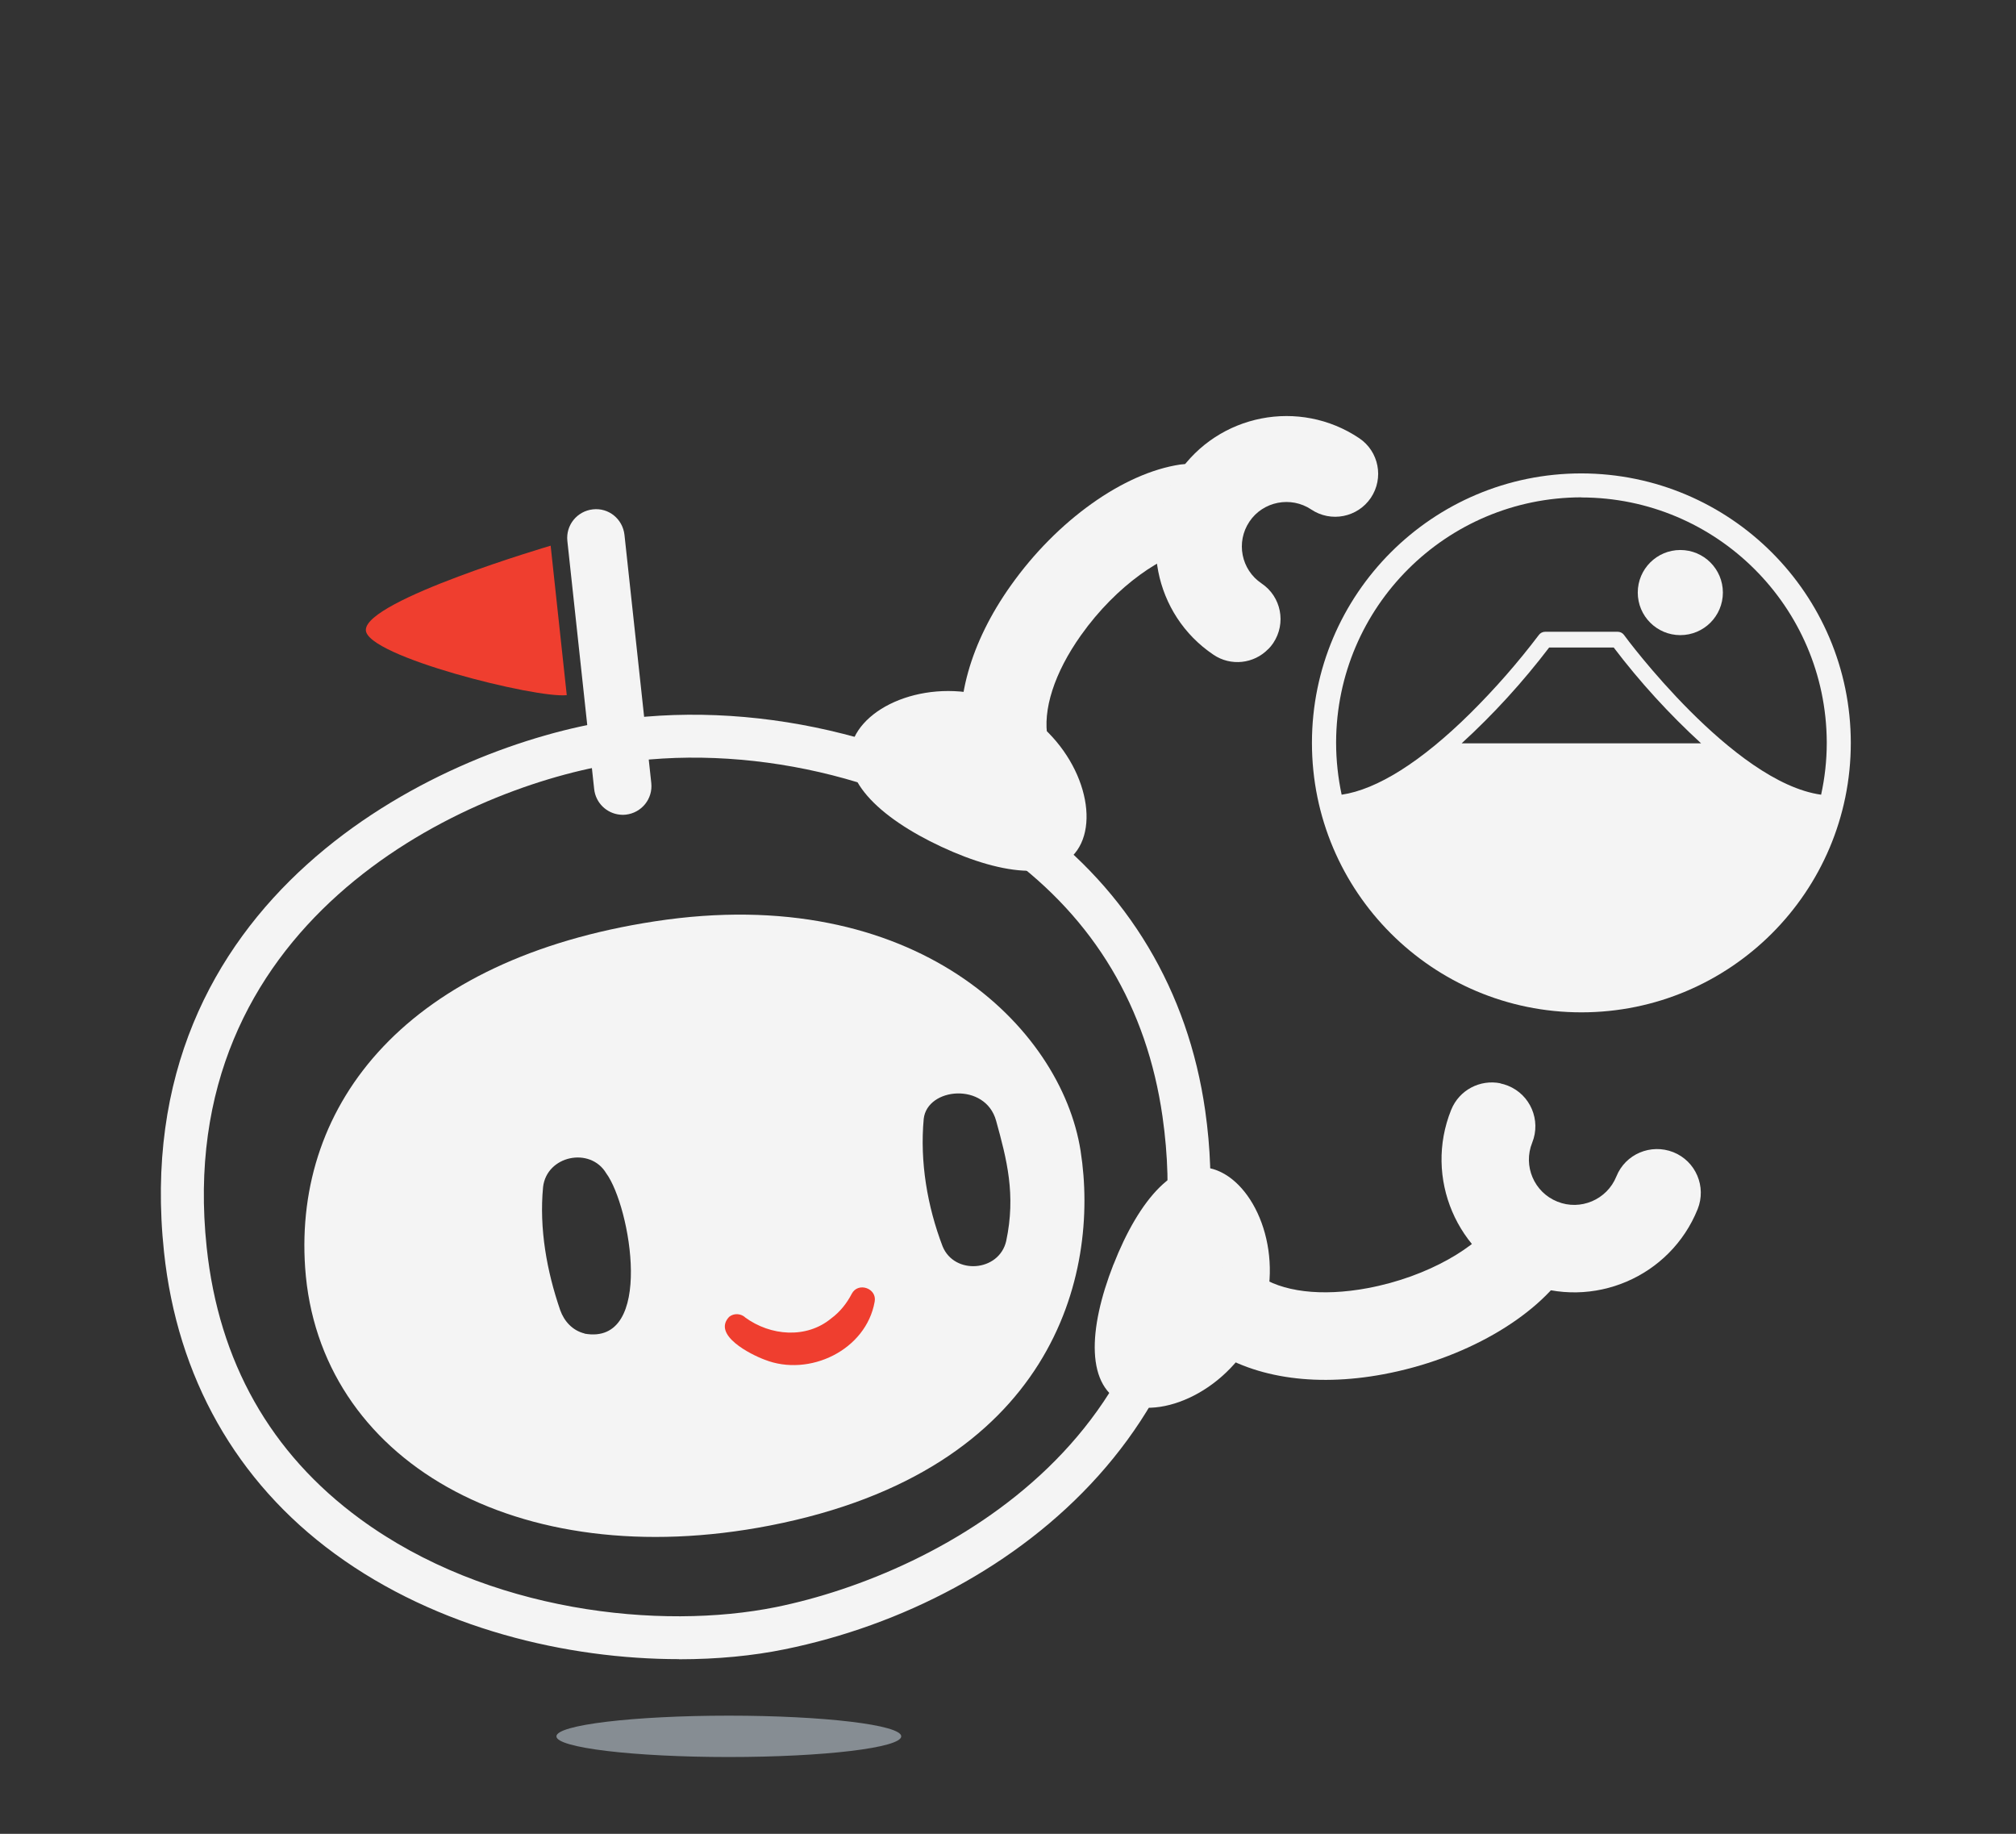 <?xml version="1.0" encoding="UTF-8"?><svg id="a" xmlns="http://www.w3.org/2000/svg" viewBox="0 0 167.68 152.51"><rect x="0" y="0" width="167.68" height="152.51" fill="#333333" stroke="none"/><path d="m56.48,137.98c-9.25,0-20.09-2.51-28.64-8.77-8.19-5.99-13.1-14.68-14.2-25.1-3.13-29.48,22.61-41.72,36.65-44.08h0c12.03-2.01,25.97,1.2,35.54,8.19,8,5.85,12.99,14.19,14.41,24.13,3.6,25.17-15.6,40.87-34.97,44.81-2.63.54-5.61.83-8.78.83Zm-5.6-74.42c-12.9,2.16-36.54,13.34-33.69,40.17,1.01,9.53,5.31,17.13,12.76,22.59,10.6,7.77,25.01,9.27,34.6,7.33,13.71-2.79,35.9-14.52,32.14-40.8-1.3-9.08-5.67-16.4-12.98-21.75-8.82-6.44-21.71-9.41-32.84-7.54h0Z" fill="#f4f4f4"/><path d="m89.88,95.72c-1.61-10.32-13.81-22.41-35.41-19.1-20.54,3.14-30.03,15.07-29.09,28.8,1.1,15.98,17.57,25.55,38.65,21.45,23.52-4.58,27.47-20.83,25.85-31.15Zm-41.25,15.18c-1.02-.25-1.7-1.02-2.03-1.93-1.12-3.25-1.76-6.79-1.43-10.25.3-2.62,3.92-3.37,5.25-1.15,2.03,2.76,4.05,14.38-1.8,13.34Zm35.06-7.69c-.59,2.56-4.31,2.84-5.29.44-1.27-3.33-1.9-7.02-1.57-10.6.29-2.62,5.13-3.07,6.02.15.89,3.22,1.66,6.15.84,10.01Z" fill="#f4f4f4"/><path d="m61.96,109.55c2.12,1.56,5.12,1.8,7.18.09.72-.53,1.3-1.26,1.7-2.04.53-1.02,2.12-.46,1.91.65-.71,4.03-5.44,6.29-9.14,4.83-1.17-.43-4.4-2.06-2.96-3.57.39-.31.93-.28,1.3.02h0Z" fill="#ef3e2f"/><path d="m30.43,52.4c.03,2.17,14.17,5.7,16.71,5.41l-1.34-12.43s-15.4,4.53-15.37,7.01Z" fill="#ef3e2f"/><path d="m51.56,67.75c-1.1-.11-2.01-.97-2.14-2.12l-2.23-20.64c-.14-1.31.8-2.48,2.12-2.63s2.48.8,2.63,2.12l2.23,20.64c.14,1.31-.8,2.48-2.12,2.63-.17.02-.33.02-.49,0Z" fill="#f4f4f4"/><ellipse cx="60.62" cy="144.4" rx="14.34" ry="1.72" fill="#868d93"/><path d="m78.3,70.42c5.21,2.43,10.09,2.99,11.62-.28s-.88-9.15-6.09-11.58c-5.21-2.43-11.25-.5-12.78,2.78-1.53,3.27,2.04,6.65,7.25,9.08Z" fill="#f4f4f4"/><path d="m102.15,41.22c-.47-1.72-2.16-2.85-3.97-2.59-4.73.7-10.27,4.65-14.11,10.07-3.38,4.76-4.77,9.76-3.94,14.07.37,1.94,2.25,3.21,4.19,2.83,1.94-.37,3.21-2.25,2.83-4.19-.46-2.34.55-5.47,2.76-8.58,2.99-4.22,6.95-6.78,9.32-7.13,1.96-.29,3.3-2.11,3.01-4.06-.02-.15-.05-.29-.09-.43Z" fill="#f4f4f4"/><path d="m105.49,53.98c.15-.15.29-.32.41-.5,1.1-1.64.67-3.86-.97-4.96-1.7-1.14-2.15-3.44-1.01-5.14,1.13-1.69,3.45-2.14,5.14-1.01,1.64,1.1,3.86.66,4.96-.97,1.1-1.64.67-3.86-.97-4.96-4.97-3.33-11.71-2.02-15.07,2.95-3.34,4.97-2.02,11.72,2.95,15.06,1.45.98,3.37.75,4.55-.47Z" fill="#f4f4f4"/><path d="m92.62,105.15c2.1-5.36,5.25-9.14,8.62-7.81s5.68,7.24,3.57,12.6c-2.1,5.36-7.82,8.13-11.19,6.81-3.37-1.32-3.11-6.23-1.01-11.59Z" fill="#f4f4f4"/><path d="m129.69,100.77c1.39,1.17,1.71,3.22.7,4.77-2.66,4.08-8.68,7.51-15.33,8.75-5.84,1.09-11.06.25-14.69-2.36-1.64-1.17-2.01-3.45-.83-5.08,1.17-1.63,3.45-2.01,5.08-.83,1.97,1.42,5.29,1.82,9.11,1.11,5.17-.96,9.23-3.54,10.57-5.58,1.1-1.68,3.36-2.16,5.04-1.06.13.08.25.17.36.27Z" fill="#f4f4f4"/><path d="m124.79,90.1c.21.04.42.11.63.19,1.87.75,2.77,2.87,2.02,4.74-.78,1.93.16,4.13,2.09,4.9,1.92.78,4.13-.16,4.91-2.09.75-1.87,2.87-2.76,4.74-2.02,1.87.75,2.77,2.87,2.02,4.74-2.28,5.65-8.72,8.39-14.38,6.12-5.65-2.28-8.4-8.73-6.12-14.38.67-1.66,2.41-2.55,4.1-2.21Z" fill="#f4f4f4"/><path d="m131.53,39.37c-12.37,0-22.41,10.03-22.41,22.41s10.03,22.41,22.41,22.41,22.41-10.03,22.41-22.41h0c-.01-12.37-10.04-22.39-22.41-22.41Zm0,2c11.23.01,20.35,9.09,20.41,20.33,0,.03,0,.06,0,.09,0,1.45-.16,2.89-.47,4.3-7.33-1.02-16.31-13.15-16.39-13.28-.12-.17-.32-.27-.53-.27h-6.03c-.21,0-.41.1-.53.27-1.75,2.31-3.66,4.49-5.72,6.53-4.05,4-7.73,6.32-10.68,6.75-.3-1.42-.46-2.87-.46-4.32,0-.02,0-.04,0-.07.05-11.24,9.16-20.32,20.4-20.34Zm-9.4,20.45h-.56c2.66-2.43,5.09-5.1,7.28-7.97h5.37c2.18,2.87,4.61,5.53,7.27,7.97h-19.35Z" fill="#f4f4f4"/><circle cx="139.76" cy="49.28" r="3.54" fill="#f4f4f4"/></svg>
